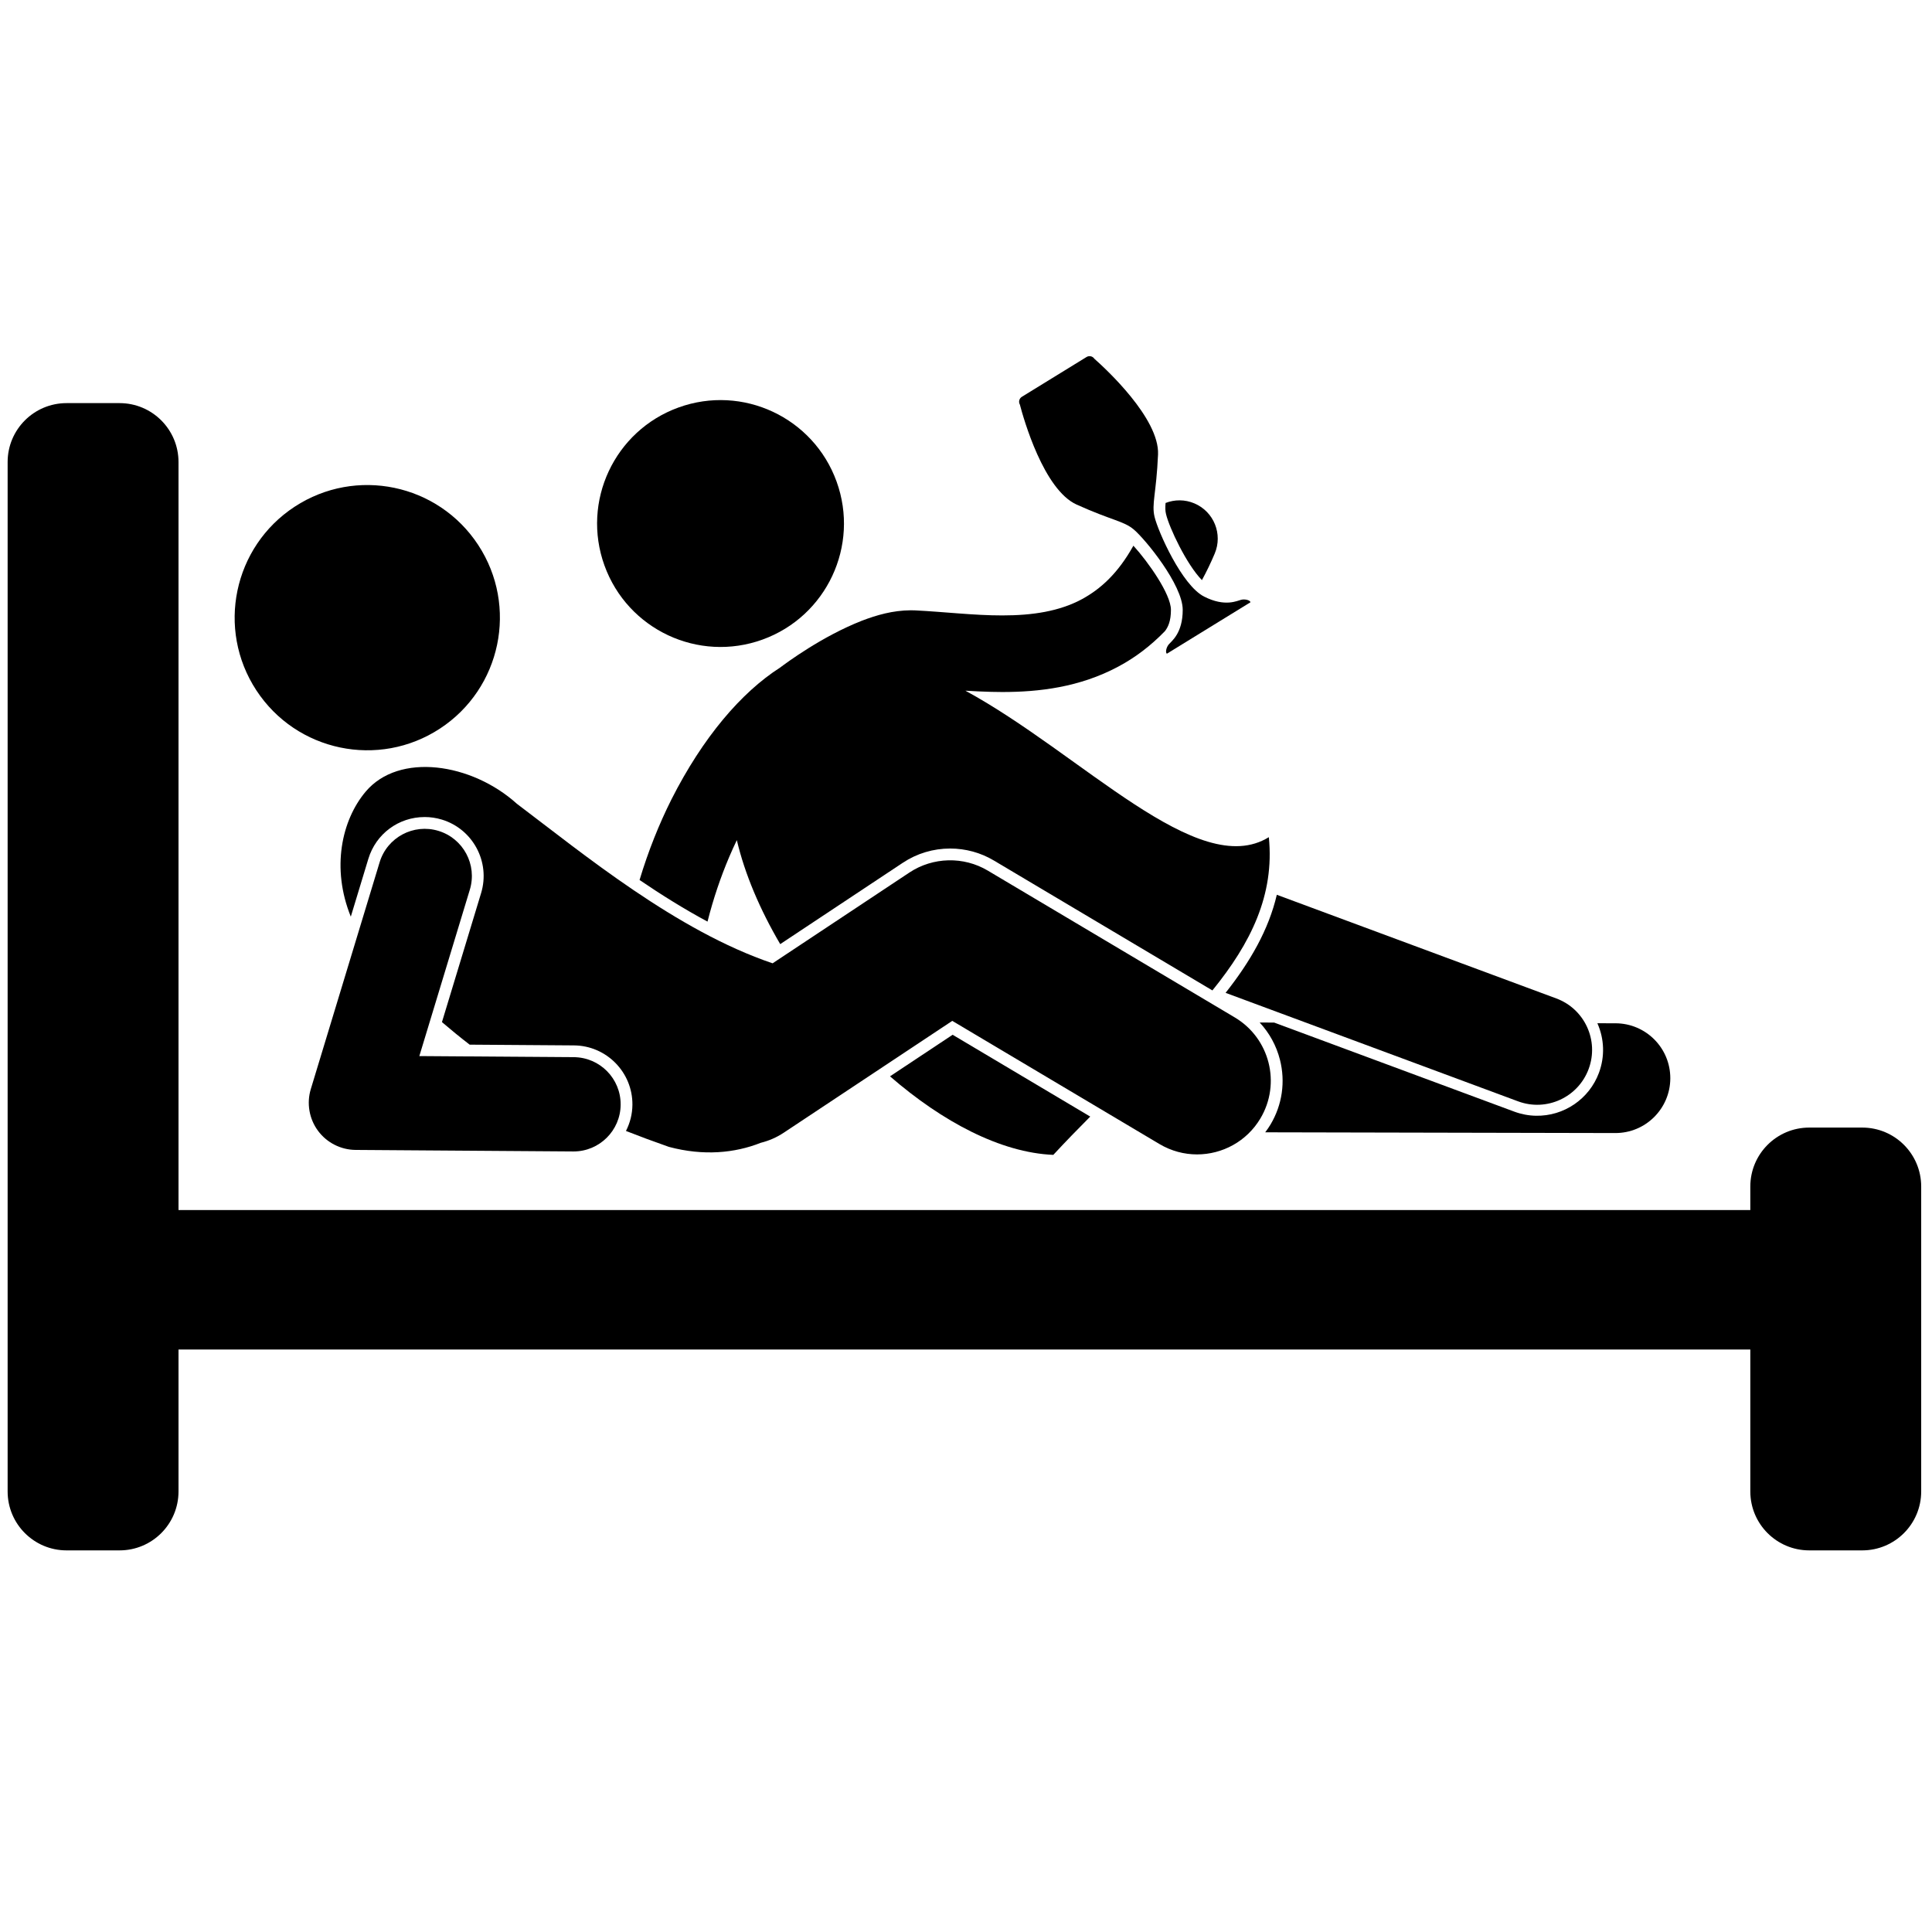 <?xml version="1.0" encoding="UTF-8" standalone="no"?>
<svg
   xmlns:dc="http://purl.org/dc/elements/1.1/"
   xmlns:cc="http://creativecommons.org/ns#"
   xmlns:rdf="http://www.w3.org/1999/02/22-rdf-syntax-ns#"
   xmlns:svg="http://www.w3.org/2000/svg"
   xmlns="http://www.w3.org/2000/svg"
   height="20"
   width="20"
   id="svg32"
   xml:space="preserve"
   viewBox="0 0 20 20"
   y="0px"
   x="0px"
   version="1.1"><defs
     id="defs36" /><g
     transform="matrix(0.061,0,0,0.061,0.079,3.687)"
     id="g26"><g
       id="g22"><path
         id="path2"
         d="m 270.054,121.616 c -1.65,4.449 -5.947,7.378 -10.691,7.289 -1.254,-0.024 -2.49,-0.258 -3.674,-0.697 l -40.758,-15.118 -2.453,-0.005 c 1.643,1.76 2.829,3.91 3.439,6.308 0.953,3.752 0.391,7.652 -1.588,10.982 -0.278,0.468 -0.586,0.911 -0.911,1.34 l 59.405,0.126 c 5.145,0.016 9.324,-4.145 9.34,-9.287 0.014,-5.146 -4.145,-9.324 -9.289,-9.34 l -3.086,-0.007 c 1.187,2.678 1.284,5.659 0.266,8.409 z" /><path
         id="path4"
         d="m 256.335,126.461 c 4.822,1.789 10.184,-0.674 11.971,-5.492 1.789,-4.823 -0.668,-10.184 -5.492,-11.973 L 215.387,91.404 c -1.39,5.947 -4.52,11.361 -8.694,16.643 z" /><path
         id="path6"
         d="m 160.37,115.162 -10.628,7.054 c 8.901,7.723 18.795,12.956 27.714,13.329 2.078,-2.244 4.179,-4.401 6.267,-6.498 z" /><circle
         r="20.952"
         id="ellipse8"
         cy="28.401"
         cx="121.031"
         transform="matrix(0.94,-0.34,0.34,0.94,-2.444,42.856)" /><path
         id="path10"
         d="m 122.444,85.01 c 0.421,-0.989 0.856,-1.948 1.304,-2.881 1.358,5.778 3.937,11.808 7.363,17.65 l 20.821,-13.815 c 2.377,-1.575 5.151,-2.408 8.018,-2.408 2.614,0 5.175,0.699 7.406,2.026 l 37.098,22.054 c 6.509,-8.011 10.567,-16.181 9.578,-26.007 -12.026,7.44 -31.722,-14.099 -51.493,-24.858 1.411,0.09 2.872,0.161 4.366,0.198 0.623,0.015 1.25,0.026 1.885,0.027 6.206,-0.002 13.134,-0.791 19.729,-4.334 2.804,-1.493 5.458,-3.493 7.888,-6.007 0.502,-0.646 1.016,-1.679 1.01,-3.615 -0.005,-2.663 -3.878,-8.141 -6.369,-10.874 -2.656,4.753 -5.59,7.348 -8.693,9.051 -3.851,2.086 -8.438,2.784 -13.564,2.78 -4.766,0.008 -9.819,-0.61 -14.79,-0.856 v 0.001 c -0.304,-0.017 -0.545,-0.017 -0.728,-0.017 -3.094,0.021 -5.787,0.813 -8.32,1.777 -6.772,2.666 -12.653,7.047 -13.89,7.963 -6.539,4.191 -13.07,11.792 -18.435,22.401 -2.055,4.105 -3.895,8.665 -5.389,13.628 3.716,2.525 7.58,4.938 11.534,7.064 0.999,-3.948 2.251,-7.608 3.671,-10.948 z" /><ellipse
         id="ellipse12"
         ry="22.495"
         rx="22.496"
         cy="44.353"
         cx="61.002"
         transform="matrix(0.837,-0.548,0.548,0.837,-14.33,40.683)" /><path
         id="path14"
         d="m 60.738,73.927 c -4.049,4.829 -5.838,12.951 -2.5,21.19 l 2.975,-9.807 c 1.287,-4.246 5.131,-7.099 9.564,-7.099 0.983,0 1.962,0.145 2.909,0.433 5.276,1.602 8.267,7.194 6.665,12.472 l -6.645,21.896 c 1.576,1.35 3.139,2.623 4.705,3.828 l 17.692,0.126 c 5.512,0.037 9.966,4.556 9.926,10.069 -0.011,1.601 -0.411,3.109 -1.097,4.45 2.298,0.905 4.716,1.801 7.283,2.701 5.891,1.576 11.201,1.053 15.6,-0.692 1.345,-0.336 2.658,-0.89 3.877,-1.699 l 28.62,-18.992 35.164,20.905 c 2.002,1.19 4.203,1.757 6.375,1.757 4.266,0 8.42,-2.183 10.756,-6.114 3.529,-5.934 1.578,-13.605 -4.356,-17.132 L 166.335,87.301 c -4.112,-2.443 -9.312,-2.315 -13.298,0.328 l -23.22,15.407 C 113.486,97.507 97.725,84.493 86.43,75.967 78.742,69.027 66.389,67.186 60.738,73.927 Z" /><path
         id="path16"
         d="m 104.032,127.021 c 0.031,-4.419 -3.526,-8.025 -7.942,-8.057 l -26.222,-0.185 8.571,-28.243 c 1.281,-4.228 -1.107,-8.694 -5.334,-9.978 -4.227,-1.283 -8.696,1.104 -9.977,5.334 l -11.679,38.489 c -0.73,2.404 -0.276,5.042 1.213,7.064 1.489,2.024 3.874,3.239 6.386,3.258 l 36.927,0.26 c 0.019,0 0.038,0 0.058,0 4.392,0.001 7.968,-3.544 7.999,-7.942 z" /><path
         id="path18"
         d="m 196.585,26.806 c 0.557,2.326 3.491,8.554 6.093,11.201 0.771,-1.414 1.497,-2.908 2.165,-4.497 1.403,-3.305 -0.137,-7.12 -3.439,-8.523 -1.624,-0.691 -3.371,-0.667 -4.896,-0.074 -0.068,0.808 -0.057,1.338 0.077,1.893 z" /><path
         id="path20"
         d="m 197.054,48.908 c -0.451,0.537 -0.604,1.41 -0.322,1.586 l 14.184,-8.729 c -0.027,-0.33 -0.881,-0.586 -1.561,-0.426 -0.684,0.158 -2.738,1.277 -6.307,-0.539 -3.777,-1.916 -7.82,-11.061 -8.408,-13.527 -0.531,-2.207 0.293,-3.891 0.588,-10.578 0.27,-6.14 -8.945,-14.612 -10.803,-16.252 C 184.136,0 183.544,-0.133 183.091,0.146 l -10.973,6.751 c -0.453,0.279 -0.598,0.866 -0.336,1.325 0.629,2.396 4.035,14.443 9.639,16.968 6.104,2.75 7.977,2.774 9.711,4.241 1.934,1.639 8.275,9.369 8.285,13.604 0.012,4.004 -1.914,5.334 -2.363,5.873 z" /></g><path
       id="path24"
       d="m 10,202.664 h 8.999 c 5.523,0 10,-4.477 10,-10 v -24.086 h 266.743 v 24.086 c 0,5.523 4.477,10 10,10 h 8.998 c 5.523,0 10,-4.477 10,-10 v -51.752 c 0,-5.523 -4.477,-10 -10,-10 h -8.998 c -5.523,0 -10,4.477 -10,10 v 3.999 H 28.999 V 17.968 c 0,-5.523 -4.477,-10 -10,-10 H 10 c -5.523,0 -10,4.476 -10,10 v 174.695 c 0,5.524 4.477,10.001 10,10.001 z" /></g></svg>